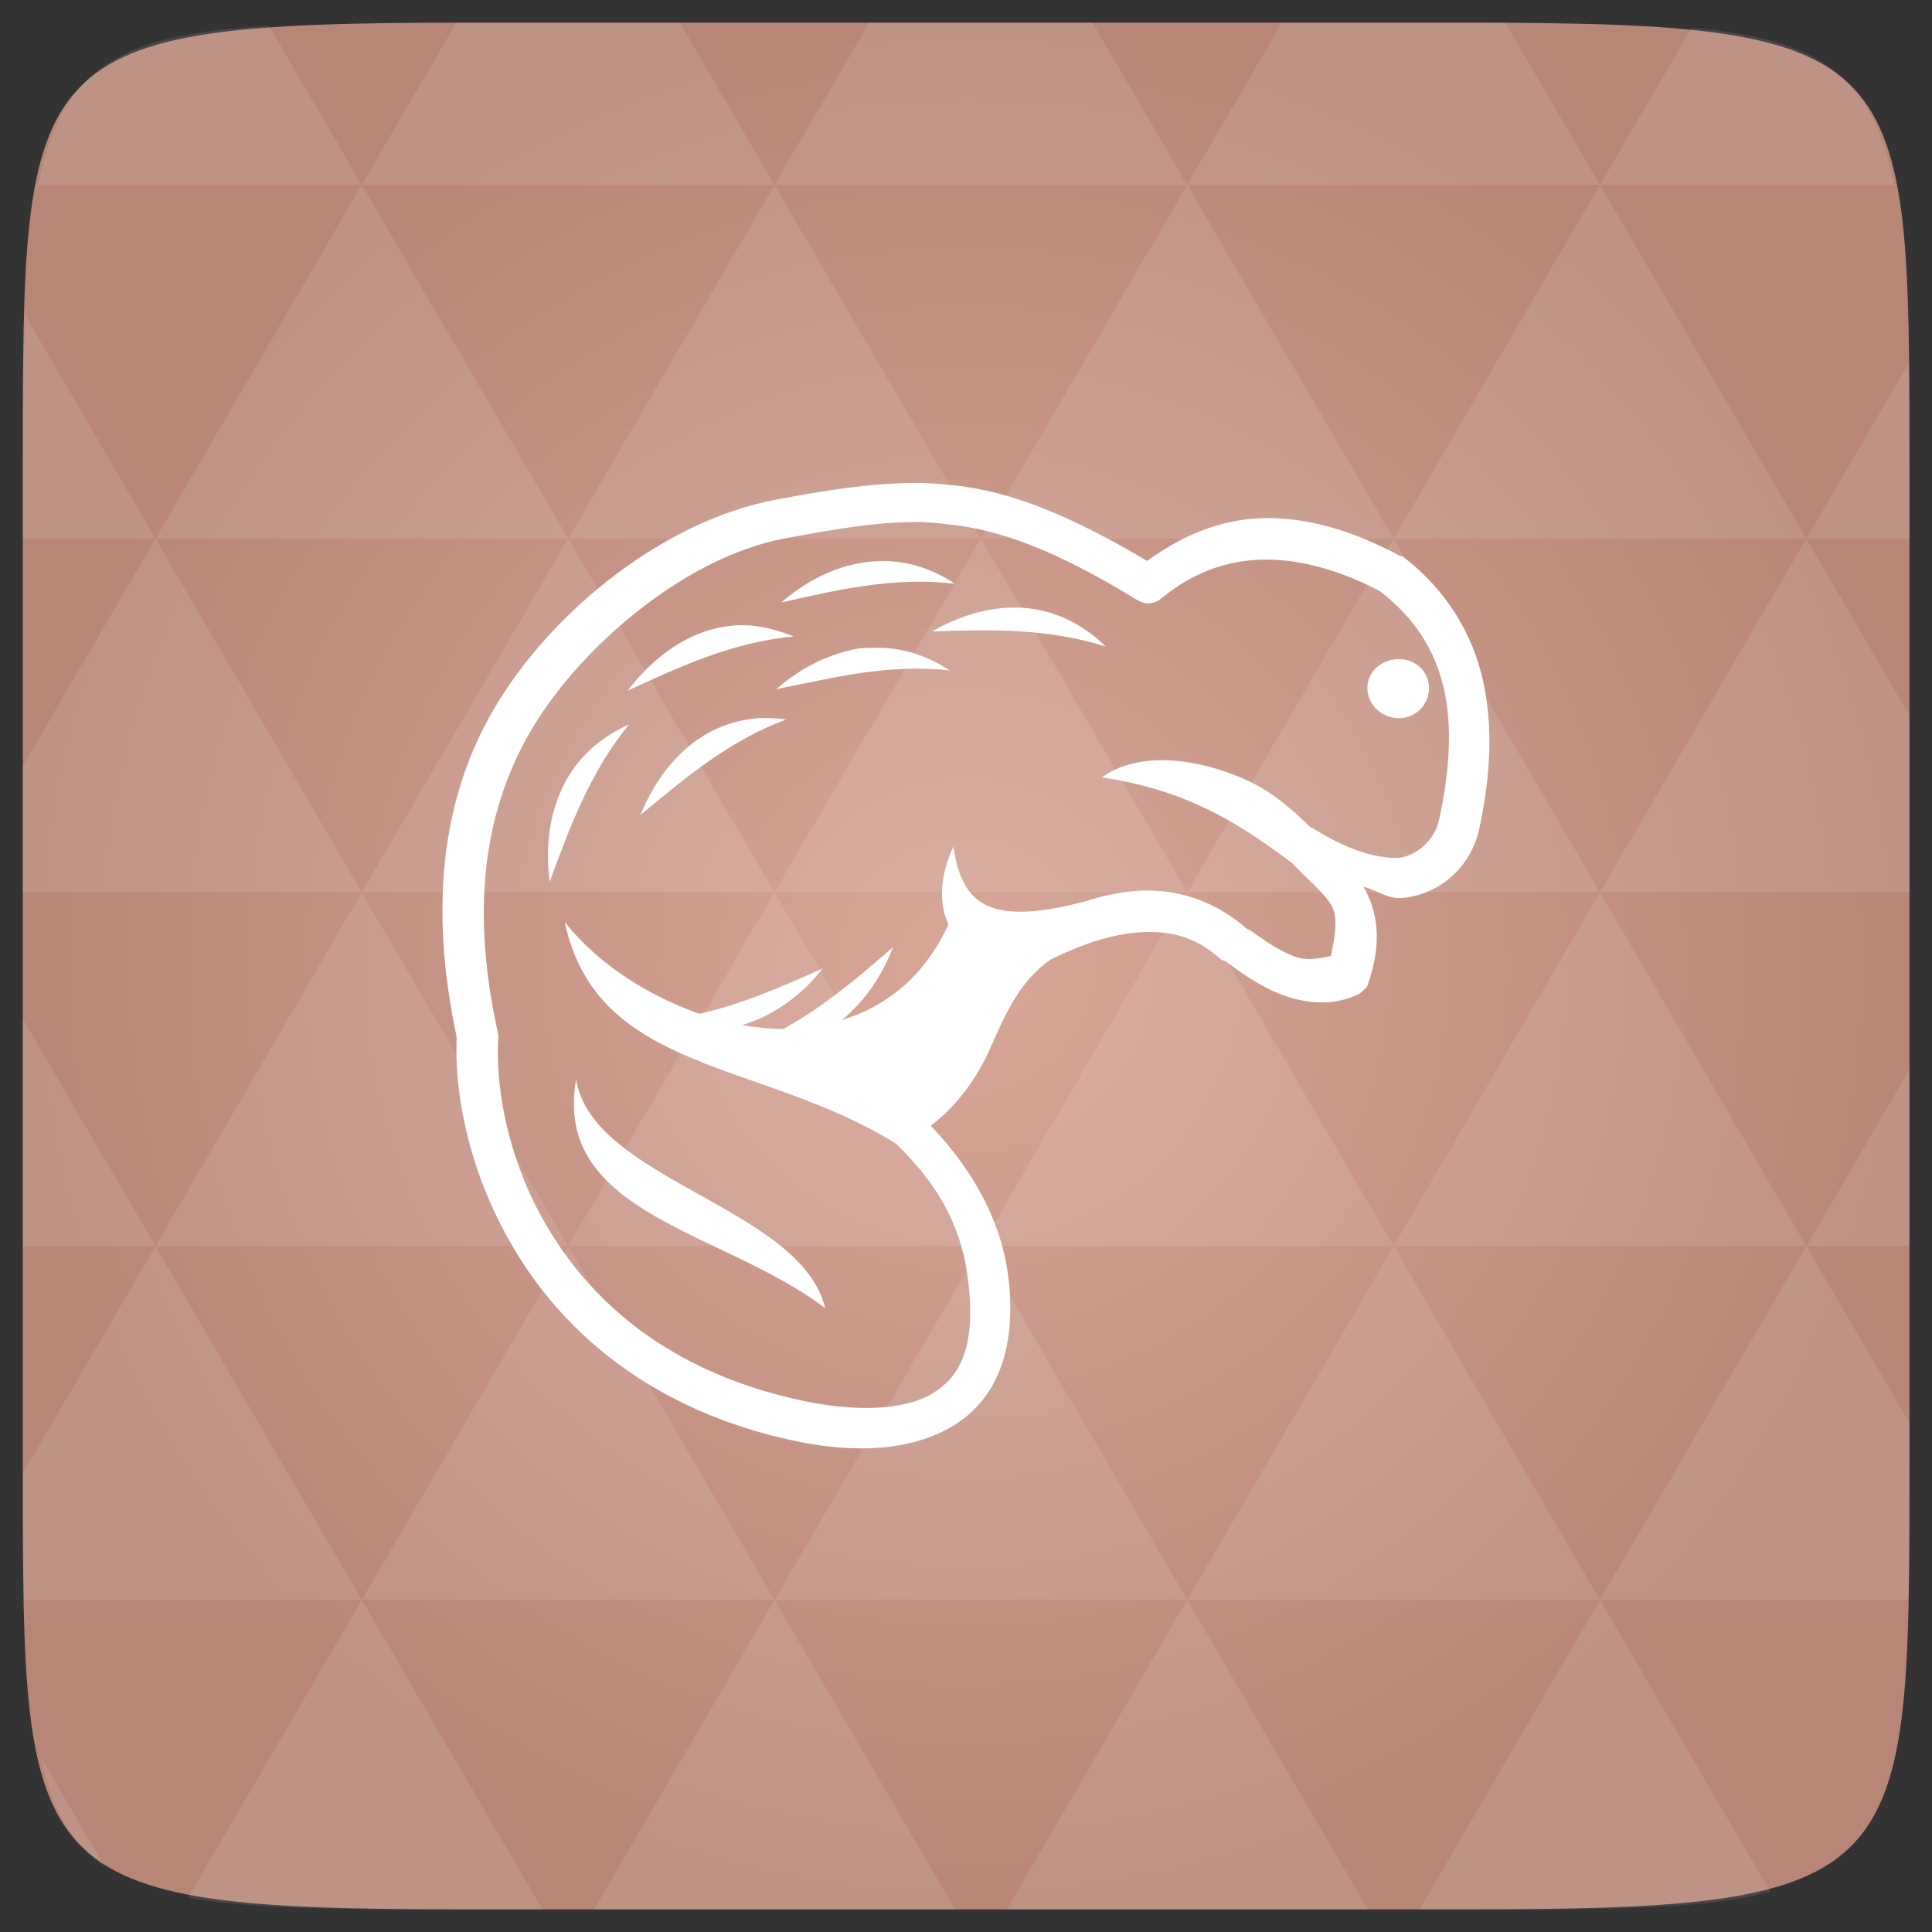 <svg xmlns="http://www.w3.org/2000/svg" viewBox="0 0 48 48"><rect x="0" y="0" width="48" height="48" fill="#333333" stroke="none"/><defs><radialGradient id="thisWeirdIdNameFixesABug0" cx="24" cy="24" r="23.437" gradientUnits="userSpaceOnUse"><stop stop-color="#d7a697"/><stop offset="1" stop-color="#b78677"/></radialGradient></defs><path d="m 47.44 11.547 l 0 24.906 c 0 10.25 0 10.984 -10.984 10.984 l -24.902 0 c -10.988 0 -10.988 -0.734 -10.988 -10.984 l 0 -24.906 c 0 -10.25 0 -10.984 10.988 -10.984 l 24.902 0 c 10.984 0 10.984 0.734 10.984 10.984" fill="url(#thisWeirdIdNameFixesABug0)"/><!-- color: #d7a697 --><path d="m 22.656 12 c -1.066 0.008 -2.121 0.18 -3.344 0.406 c -2.988 0.555 -5.863 3.02 -7.188 5.469 c -1.121 2.074 -1.465 4.66 -0.781 7.875 c 0 0.035 0.004 0.086 0 0.125 c -0.047 1.469 0.383 3.543 1.625 5.469 c 1.273 1.973 3.457 3.77 6.844 4.469 c 1.41 0.289 2.793 0.246 3.844 -0.375 c 1.051 -0.621 1.602 -1.824 1.406 -3.625 c -0.137 -1.285 -0.75 -2.602 -1.938 -3.844 c 0.68 -0.52 1.16 -1.211 1.469 -1.906 c 0.391 -0.875 0.719 -1.66 1.5 -2.219 c 0.883 -0.438 1.676 -0.672 2.375 -0.688 c 0.707 -0.016 1.281 0.152 1.875 0.688 c 0.031 0.02 0.063 0.02 0.094 0.031 c 0.313 0.219 0.77 0.586 1.344 0.813 c 0.57 0.227 1.313 0.344 2 0 l 0.063 -0.063 c 0.055 -0.035 0.09 -0.066 0.125 -0.125 c 0.02 -0.027 0.02 -0.063 0.031 -0.094 c 0.355 -1.016 0.211 -1.801 -0.125 -2.375 c 0.313 0.074 0.582 0.293 0.906 0.281 c 0.797 -0.035 1.727 -0.613 1.969 -1.719 c 0.277 -1.258 0.355 -2.527 0.094 -3.688 c -0.262 -1.164 -0.898 -2.23 -1.969 -3.063 c -0.031 -0.023 -0.059 -0.02 -0.094 -0.031 c -0.918 -0.496 -2.01 -0.91 -3.156 -0.938 c -1.063 -0.035 -2.121 0.328 -3.125 1.063 c -1.914 -1.137 -3.391 -1.723 -4.75 -1.875 l -0.031 0 c -0.359 -0.043 -0.707 -0.066 -1.063 -0.063 m 0 0.969 c 0.316 -0.004 0.617 0.027 0.938 0.063 c 1.277 0.141 2.648 0.645 4.656 1.875 c 0.184 0.117 0.426 0.117 0.594 -0.031 c 0.879 -0.727 1.797 -0.996 2.75 -0.969 c 0.941 0.031 1.879 0.355 2.688 0.781 c 0.898 0.699 1.375 1.48 1.594 2.438 c 0.215 0.961 0.133 2.086 -0.125 3.25 c -0.137 0.621 -0.703 0.918 -1 0.938 c -0.664 0.023 -1.418 -0.281 -2.156 -0.75 c -0.008 -0.008 -0.023 0.004 -0.031 0 c -0.012 -0.012 -0.02 -0.02 -0.031 -0.031 c -0.742 -0.727 -1.23 -1.035 -1.875 -1.281 c -1.086 -0.422 -2.414 -0.566 -3.281 0.063 c 2.027 0.309 3.25 1.039 4.594 2.031 c 0.047 0.051 0.078 0.051 0.125 0.094 c 0.012 0.012 0.02 0.02 0.031 0.031 c 0.363 0.379 0.746 0.695 0.938 1 c 0.176 0.281 0.121 0.738 0 1.281 c -0.293 0.066 -0.613 0.133 -0.938 0 c -0.398 -0.152 -0.781 -0.438 -1.094 -0.656 c -0.012 -0.008 -0.02 0.012 -0.031 0 c -0.758 -0.668 -1.648 -0.988 -2.563 -0.969 c -0.434 0.008 -0.875 0.09 -1.313 0.219 c -0.012 0.004 -0.02 -0.004 -0.031 0 c -0.023 0.008 -0.039 0.023 -0.063 0.031 c -2.465 0.664 -3.137 0.098 -3.344 -1.344 c -0.324 0.688 -0.379 1.391 -0.125 1.938 c -0.613 1.336 -1.598 2.055 -2.656 2.375 c 0.594 -0.469 1.02 -1.137 1.281 -1.813 c -0.871 0.758 -1.723 1.477 -2.719 2.031 c -0.359 0.004 -0.711 -0.039 -1.031 -0.094 c 0.813 -0.242 1.504 -0.77 2 -1.406 c -1.012 0.449 -2 0.887 -3.063 1.125 c -1.211 -0.43 -2.477 -1.184 -3.344 -2.281 c 0.801 3.766 4.859 3.418 8.219 5.5 c 1.242 1.191 1.688 2.316 1.813 3.5 c 0.168 1.555 -0.199 2.301 -0.906 2.719 c -0.711 0.418 -1.879 0.449 -3.156 0.188 c -3.141 -0.652 -5.074 -2.254 -6.219 -4.03 c -1.145 -1.77 -1.469 -3.707 -1.406 -4.938 c 0.008 -0.047 0.008 -0.109 0 -0.156 c -0.688 -3.102 -0.336 -5.426 0.688 -7.313 c 1.156 -2.141 3.875 -4.523 6.438 -5 c 1.227 -0.227 2.203 -0.395 3.156 -0.406 m -0.719 0.969 c -0.961 -0.004 -1.852 0.438 -2.531 1.031 c 1.438 -0.328 2.816 -0.641 4.313 -0.469 c -0.602 -0.398 -1.203 -0.563 -1.781 -0.563 m 3.313 1.156 c -0.75 -0.012 -1.469 0.234 -2.094 0.594 c 1.477 -0.047 2.875 -0.082 4.313 0.375 c -0.688 -0.676 -1.469 -0.957 -2.219 -0.969 m -6.813 0.438 c -1.203 0.008 -2.188 0.762 -2.844 1.625 c 1.34 -0.613 2.625 -1.207 4.125 -1.344 c -0.445 -0.176 -0.879 -0.285 -1.281 -0.281 m 3.375 0.563 c -0.191 0 -0.379 -0.004 -0.563 0.031 c -0.184 0.035 -0.387 0.094 -0.563 0.156 c -0.527 0.188 -1 0.488 -1.406 0.844 c 0.359 -0.082 0.707 -0.145 1.063 -0.219 c 1.063 -0.219 2.129 -0.375 3.25 -0.25 c -0.602 -0.398 -1.207 -0.563 -1.781 -0.563 m 12.938 0.281 c -0.426 0 -0.781 0.313 -0.781 0.719 c 0 0.406 0.355 0.75 0.781 0.75 c 0.426 0 0.75 -0.344 0.75 -0.75 c 0 -0.406 -0.324 -0.719 -0.75 -0.719 m -15.906 1.469 c -1.512 0.105 -2.453 1.23 -2.938 2.406 c 1.137 -0.941 2.211 -1.852 3.625 -2.375 c -0.238 -0.027 -0.473 -0.047 -0.688 -0.031 m -3.219 0.156 c -1.758 0.781 -2.16 2.465 -1.969 3.906 c 0.512 -1.398 1.01 -2.73 1.969 -3.906 m -1.313 8.813 c -0.598 3.359 3.68 3.773 6.188 5.688 c -0.609 -2.516 -5.797 -3.18 -6.188 -5.688 m 0 0" fill="#fff" fill-rule="evenodd"/><path d="m 38.27 47.44 c 2.543 -0.012 4.379 -0.082 5.711 -0.441 l -4.23 -7.25 -4.484 7.691 1.191 0 c 0.641 0 1.242 0 1.813 0 z m 1.48 -7.691 -5.125 -8.789 -5.129 8.789 z m 0 0 7.652 0 c 0.031 -0.973 0.039 -2.063 0.039 -3.297 l 0 -1.098 -2.563 -4.395 z m 5.129 -8.789 -5.129 -8.789 -5.125 8.789 z m 0 0 2.563 0 0 -4.395 z m -10.254 0 -5.129 -8.789 -5.125 8.789 z m -10.254 0 -5.129 8.789 10.254 0 z m 0 0 -5.129 -8.789 -5.125 8.789 z m -10.254 0 -5.129 8.789 10.254 0 z m 0 0 -5.129 -8.789 -5.125 8.789 z m -10.254 0 -3.297 5.648 c 0 1.168 0.012 2.211 0.039 3.141 l 8.383 0 z m 0 0 -3.297 -5.648 0 5.648 z m 5.125 8.789 -4.313 7.395 c 1.598 0.293 3.809 0.297 6.879 0.297 l 1.922 0 z m 0 -17.578 -5.125 -8.789 -3.297 5.648 0 3.141 z m 0 0 10.254 0 -5.125 -8.789 z m 5.129 -8.789 -5.129 -8.789 -5.125 8.789 z m 0 0 10.254 0 -5.129 -8.789 z m 5.125 -8.789 -2.352 -4.03 -5.336 0 c -0.078 0 -0.141 0 -0.215 0 l -2.352 4.03 z m 0 0 10.254 0 -2.352 -4.03 -5.551 0 z m 10.254 0 10.254 0 l -2.352 -4.03 c -0.313 0 -0.609 0 -0.941 0 l -4.609 0 z m 0 0 -5.125 8.789 10.254 0 z m 5.129 8.789 10.254 0 -5.129 -8.789 z m 0 0 -5.129 8.789 10.254 0 z m 5.125 8.789 7.691 0 0 -4.395 -2.563 -4.395 z m 5.129 -8.789 2.563 0 0 -1.832 c 0 -0.914 -0.008 -1.75 -0.023 -2.523 z m -15.383 8.789 -5.125 -8.789 -5.129 8.789 z m 10.254 -17.578 7.309 0 c -0.555 -2.758 -1.887 -3.629 -5.03 -3.902 z m -30.762 0 l -2.305 -3.953 c -3.66 0.207 -5.141 0.996 -5.734 3.953 z m -5.125 8.789 l -3.238 -5.555 c -0.043 1.074 -0.059 2.309 -0.059 3.723 l 0 1.832 z m 15.379 26.367 -4.484 7.691 8.973 0 z m 10.254 0 -4.484 7.691 8.973 0 z m -26.898 6.621 -1.602 -2.746 c 0.293 1.316 0.785 2.18 1.602 2.746 z" fill="#fff" fill-opacity="0.1"/></svg>